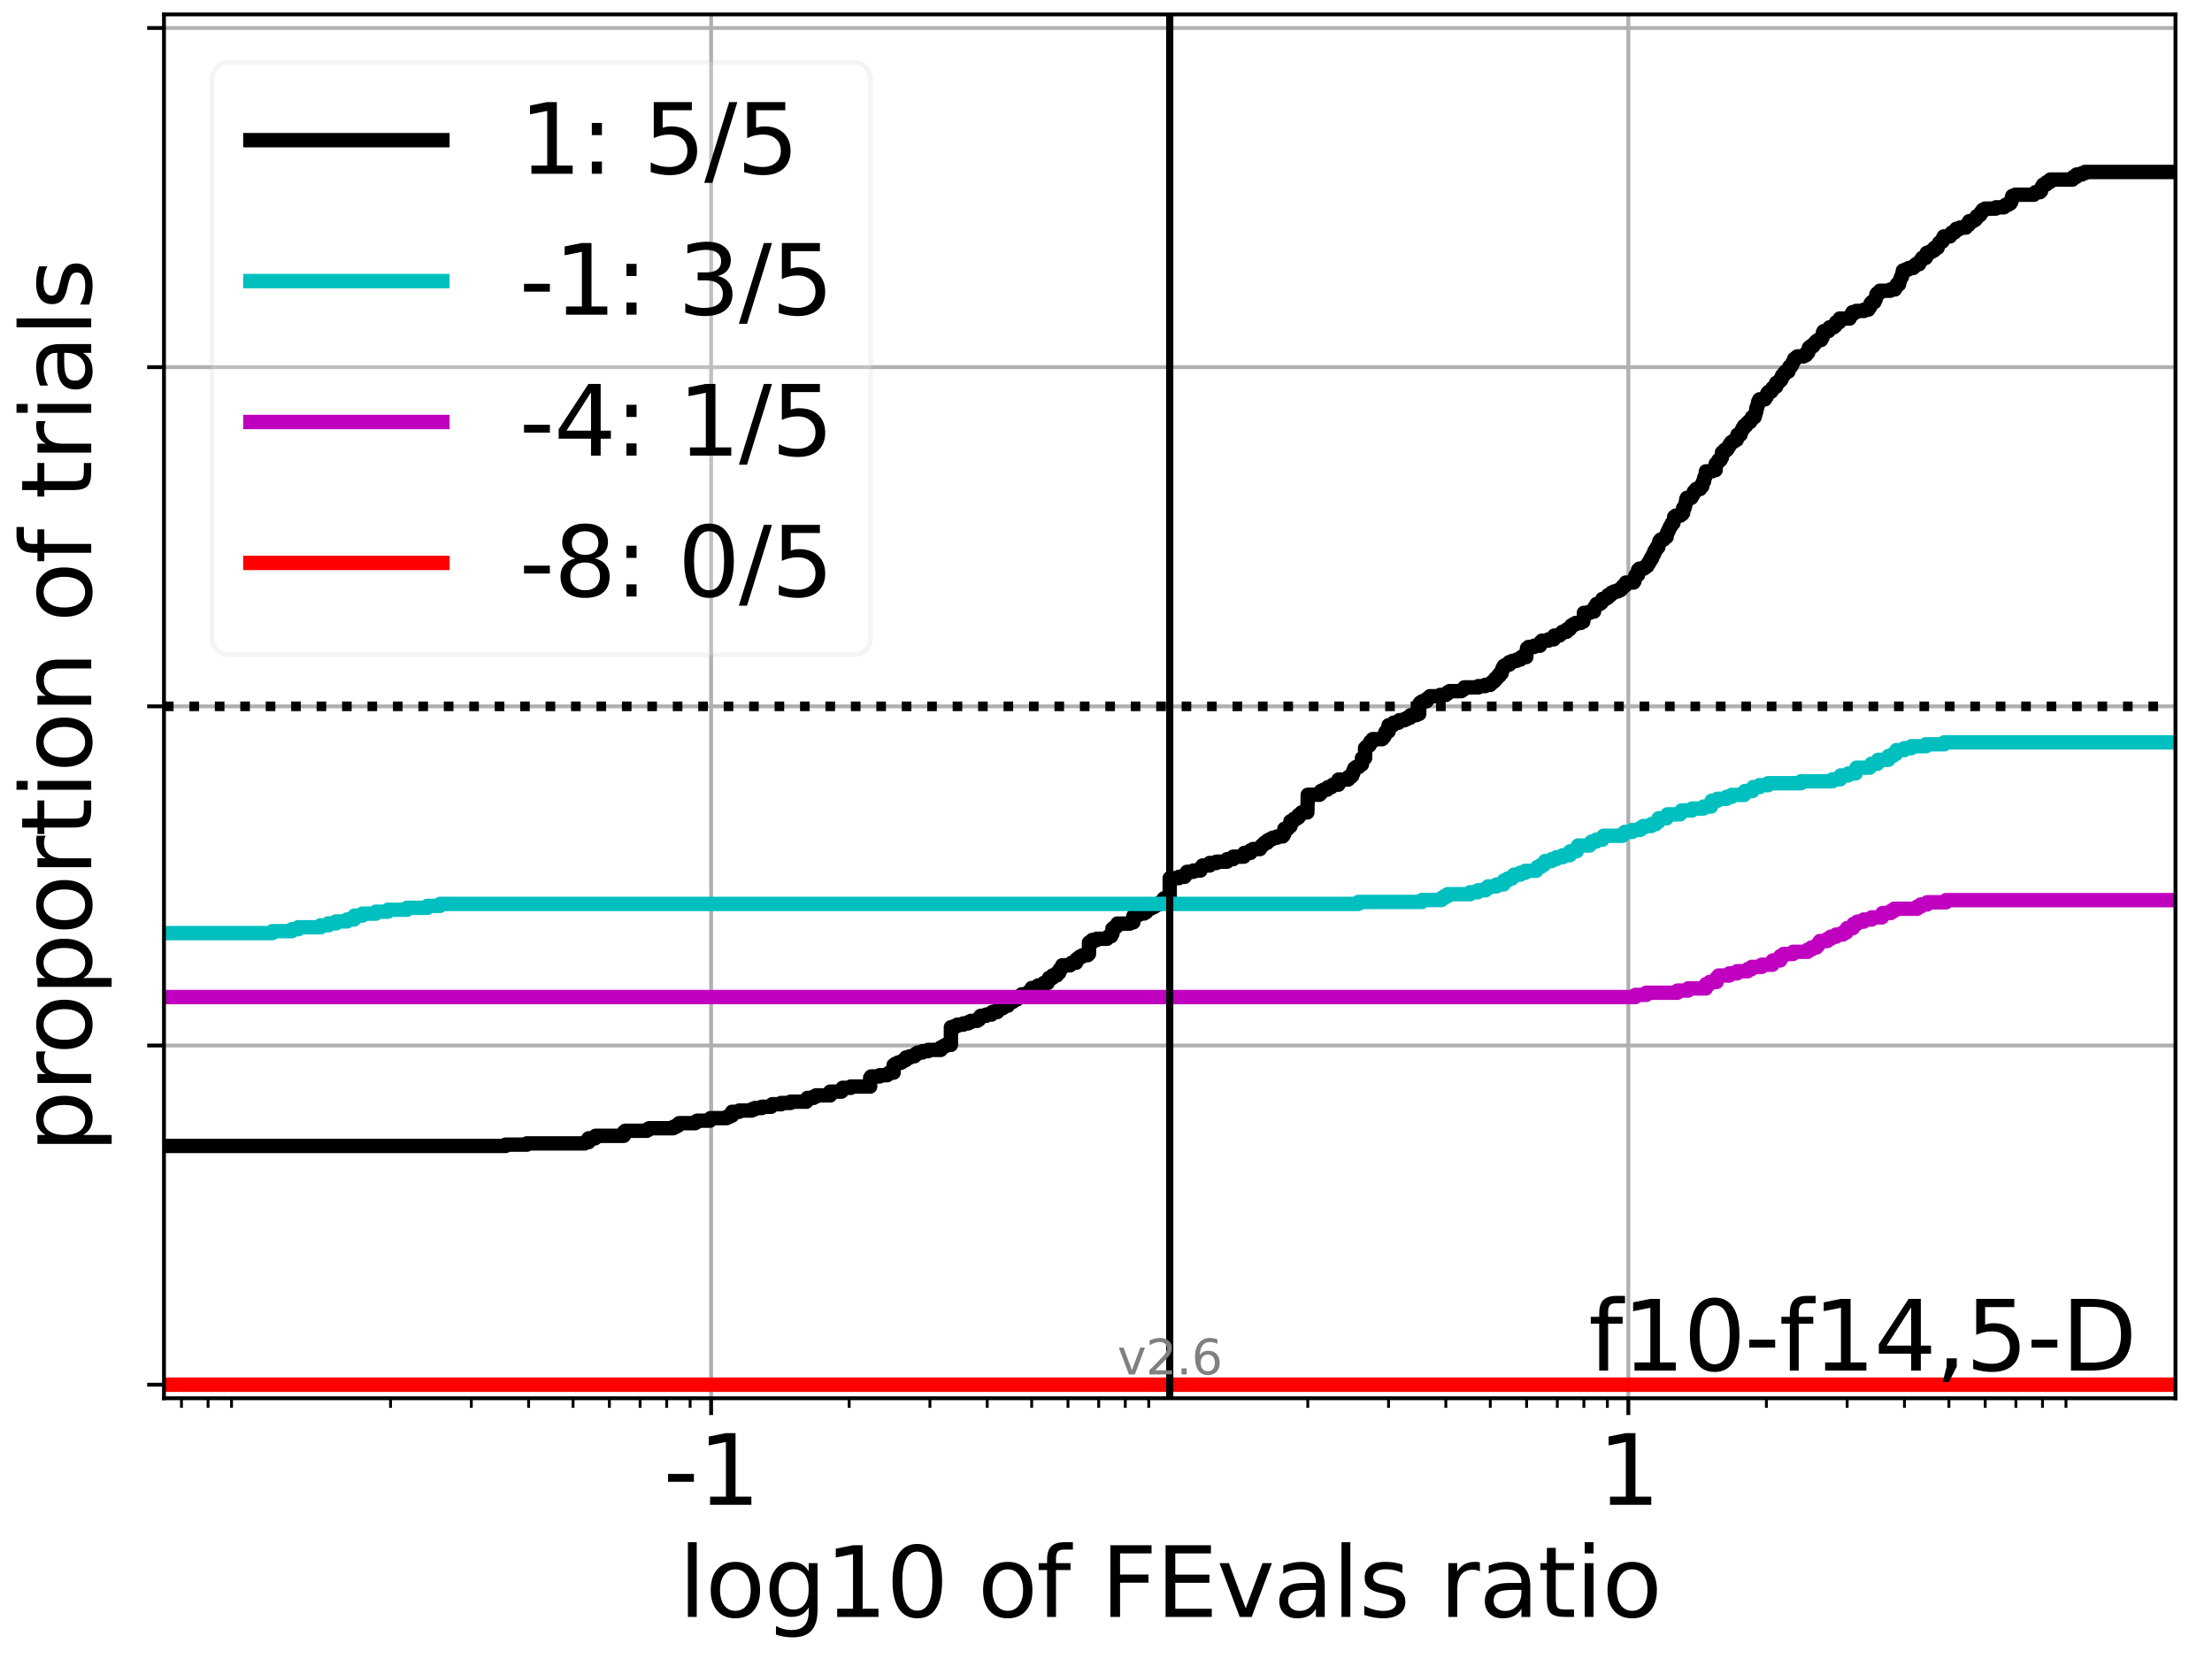 <?xml version="1.0" encoding="utf-8" standalone="no"?>
<!DOCTYPE svg PUBLIC "-//W3C//DTD SVG 1.1//EN"
  "http://www.w3.org/Graphics/SVG/1.1/DTD/svg11.dtd">
<svg height="345.6pt" version="1.1" viewBox="0 0 460.8 345.6" width="460.8pt" xmlns="http://www.w3.org/2000/svg" xmlns:xlink="http://www.w3.org/1999/xlink">
 <defs>
  <style type="text/css">*{stroke-linecap:butt;stroke-linejoin:round;}</style>
 </defs>
 <g id="figure_1">
  <g id="patch_1">
   <path d="M 0 345.6 
L 460.8 345.6 
L 460.8 0 
L 0 0 
z
" style="fill:#ffffff;"/>
  </g>
  <g id="axes_1">
   <g id="patch_2">
    <path d="M 34.16 291.28 
L 453.192 291.28 
L 453.192 3 
L 34.16 3 
z
" style="fill:#ffffff;"/>
   </g>
   <g id="matplotlib.axis_1">
    <g id="xtick_1">
     <g id="line2d_1">
      <path clip-path="url(#p9cf34818e7)" d="M 148.138 291.28 
L 148.138 3 
" style="fill:none;stroke:#b0b0b0;stroke-linecap:square;stroke-width:0.8;"/>
     </g>
     <g id="line2d_2">
      <defs>
       <path d="M 0 0 
L 0 3.5 
" id="m1f8c208afd" style="stroke:#000000;stroke-width:0.8;"/>
      </defs>
      <g>
       <use style="stroke:#000000;stroke-width:0.8;" x="148.138" xlink:href="#m1f8c208afd" y="291.28"/>
      </g>
     </g>
     <g id="text_1">
      <!-- -1 -->
      <g transform="translate(138.168 313.477)scale(0.2 -0.2)">
       <defs>
        <path d="M 313 2009 
L 1997 2009 
L 1997 1497 
L 313 1497 
L 313 2009 
z
" id="DejaVuSans-2d" transform="scale(0.016)"/>
        <path d="M 794 531 
L 1825 531 
L 1825 4091 
L 703 3866 
L 703 4441 
L 1819 4666 
L 2450 4666 
L 2450 531 
L 3481 531 
L 3481 0 
L 794 0 
L 794 531 
z
" id="DejaVuSans-31" transform="scale(0.016)"/>
       </defs>
       <use xlink:href="#DejaVuSans-2d"/>
       <use x="36.084" xlink:href="#DejaVuSans-31"/>
      </g>
     </g>
    </g>
    <g id="xtick_2">
     <g id="line2d_3">
      <path clip-path="url(#p9cf34818e7)" d="M 339.214 291.28 
L 339.214 3 
" style="fill:none;stroke:#b0b0b0;stroke-linecap:square;stroke-width:0.8;"/>
     </g>
     <g id="line2d_4">
      <g>
       <use style="stroke:#000000;stroke-width:0.8;" x="339.214" xlink:href="#m1f8c208afd" y="291.28"/>
      </g>
     </g>
     <g id="text_2">
      <!-- 1 -->
      <g transform="translate(332.851 313.477)scale(0.2 -0.2)">
       <use xlink:href="#DejaVuSans-31"/>
      </g>
     </g>
    </g>
    <g id="xtick_3">
     <g id="line2d_5">
      <defs>
       <path d="M 0 0 
L 0 2 
" id="md917398c97" style="stroke:#000000;stroke-width:0.6;"/>
      </defs>
      <g>
       <use style="stroke:#000000;stroke-width:0.6;" x="37.802" xlink:href="#md917398c97" y="291.28"/>
      </g>
     </g>
    </g>
    <g id="xtick_4">
     <g id="line2d_6">
      <g>
       <use style="stroke:#000000;stroke-width:0.6;" x="43.342" xlink:href="#md917398c97" y="291.28"/>
      </g>
     </g>
    </g>
    <g id="xtick_5">
     <g id="line2d_7">
      <g>
       <use style="stroke:#000000;stroke-width:0.6;" x="48.229" xlink:href="#md917398c97" y="291.28"/>
      </g>
     </g>
    </g>
    <g id="xtick_6">
     <g id="line2d_8">
      <g>
       <use style="stroke:#000000;stroke-width:0.6;" x="81.36" xlink:href="#md917398c97" y="291.28"/>
      </g>
     </g>
    </g>
    <g id="xtick_7">
     <g id="line2d_9">
      <g>
       <use style="stroke:#000000;stroke-width:0.6;" x="98.184" xlink:href="#md917398c97" y="291.28"/>
      </g>
     </g>
    </g>
    <g id="xtick_8">
     <g id="line2d_10">
      <g>
       <use style="stroke:#000000;stroke-width:0.6;" x="110.12" xlink:href="#md917398c97" y="291.28"/>
      </g>
     </g>
    </g>
    <g id="xtick_9">
     <g id="line2d_11">
      <g>
       <use style="stroke:#000000;stroke-width:0.6;" x="119.379" xlink:href="#md917398c97" y="291.28"/>
      </g>
     </g>
    </g>
    <g id="xtick_10">
     <g id="line2d_12">
      <g>
       <use style="stroke:#000000;stroke-width:0.6;" x="126.943" xlink:href="#md917398c97" y="291.28"/>
      </g>
     </g>
    </g>
    <g id="xtick_11">
     <g id="line2d_13">
      <g>
       <use style="stroke:#000000;stroke-width:0.6;" x="133.339" xlink:href="#md917398c97" y="291.28"/>
      </g>
     </g>
    </g>
    <g id="xtick_12">
     <g id="line2d_14">
      <g>
       <use style="stroke:#000000;stroke-width:0.6;" x="138.88" xlink:href="#md917398c97" y="291.28"/>
      </g>
     </g>
    </g>
    <g id="xtick_13">
     <g id="line2d_15">
      <g>
       <use style="stroke:#000000;stroke-width:0.6;" x="143.767" xlink:href="#md917398c97" y="291.28"/>
      </g>
     </g>
    </g>
    <g id="xtick_14">
     <g id="line2d_16">
      <g>
       <use style="stroke:#000000;stroke-width:0.6;" x="176.898" xlink:href="#md917398c97" y="291.28"/>
      </g>
     </g>
    </g>
    <g id="xtick_15">
     <g id="line2d_17">
      <g>
       <use style="stroke:#000000;stroke-width:0.6;" x="193.721" xlink:href="#md917398c97" y="291.28"/>
      </g>
     </g>
    </g>
    <g id="xtick_16">
     <g id="line2d_18">
      <g>
       <use style="stroke:#000000;stroke-width:0.6;" x="205.658" xlink:href="#md917398c97" y="291.28"/>
      </g>
     </g>
    </g>
    <g id="xtick_17">
     <g id="line2d_19">
      <g>
       <use style="stroke:#000000;stroke-width:0.6;" x="214.916" xlink:href="#md917398c97" y="291.28"/>
      </g>
     </g>
    </g>
    <g id="xtick_18">
     <g id="line2d_20">
      <g>
       <use style="stroke:#000000;stroke-width:0.6;" x="222.481" xlink:href="#md917398c97" y="291.28"/>
      </g>
     </g>
    </g>
    <g id="xtick_19">
     <g id="line2d_21">
      <g>
       <use style="stroke:#000000;stroke-width:0.6;" x="228.877" xlink:href="#md917398c97" y="291.28"/>
      </g>
     </g>
    </g>
    <g id="xtick_20">
     <g id="line2d_22">
      <g>
       <use style="stroke:#000000;stroke-width:0.6;" x="234.417" xlink:href="#md917398c97" y="291.28"/>
      </g>
     </g>
    </g>
    <g id="xtick_21">
     <g id="line2d_23">
      <g>
       <use style="stroke:#000000;stroke-width:0.6;" x="239.304" xlink:href="#md917398c97" y="291.28"/>
      </g>
     </g>
    </g>
    <g id="xtick_22">
     <g id="line2d_24">
      <g>
       <use style="stroke:#000000;stroke-width:0.6;" x="272.436" xlink:href="#md917398c97" y="291.28"/>
      </g>
     </g>
    </g>
    <g id="xtick_23">
     <g id="line2d_25">
      <g>
       <use style="stroke:#000000;stroke-width:0.6;" x="289.259" xlink:href="#md917398c97" y="291.28"/>
      </g>
     </g>
    </g>
    <g id="xtick_24">
     <g id="line2d_26">
      <g>
       <use style="stroke:#000000;stroke-width:0.6;" x="301.195" xlink:href="#md917398c97" y="291.28"/>
      </g>
     </g>
    </g>
    <g id="xtick_25">
     <g id="line2d_27">
      <g>
       <use style="stroke:#000000;stroke-width:0.6;" x="310.454" xlink:href="#md917398c97" y="291.28"/>
      </g>
     </g>
    </g>
    <g id="xtick_26">
     <g id="line2d_28">
      <g>
       <use style="stroke:#000000;stroke-width:0.6;" x="318.019" xlink:href="#md917398c97" y="291.28"/>
      </g>
     </g>
    </g>
    <g id="xtick_27">
     <g id="line2d_29">
      <g>
       <use style="stroke:#000000;stroke-width:0.6;" x="324.415" xlink:href="#md917398c97" y="291.28"/>
      </g>
     </g>
    </g>
    <g id="xtick_28">
     <g id="line2d_30">
      <g>
       <use style="stroke:#000000;stroke-width:0.6;" x="329.955" xlink:href="#md917398c97" y="291.28"/>
      </g>
     </g>
    </g>
    <g id="xtick_29">
     <g id="line2d_31">
      <g>
       <use style="stroke:#000000;stroke-width:0.6;" x="334.842" xlink:href="#md917398c97" y="291.28"/>
      </g>
     </g>
    </g>
    <g id="xtick_30">
     <g id="line2d_32">
      <g>
       <use style="stroke:#000000;stroke-width:0.6;" x="367.973" xlink:href="#md917398c97" y="291.28"/>
      </g>
     </g>
    </g>
    <g id="xtick_31">
     <g id="line2d_33">
      <g>
       <use style="stroke:#000000;stroke-width:0.6;" x="384.797" xlink:href="#md917398c97" y="291.28"/>
      </g>
     </g>
    </g>
    <g id="xtick_32">
     <g id="line2d_34">
      <g>
       <use style="stroke:#000000;stroke-width:0.6;" x="396.733" xlink:href="#md917398c97" y="291.28"/>
      </g>
     </g>
    </g>
    <g id="xtick_33">
     <g id="line2d_35">
      <g>
       <use style="stroke:#000000;stroke-width:0.6;" x="405.992" xlink:href="#md917398c97" y="291.28"/>
      </g>
     </g>
    </g>
    <g id="xtick_34">
     <g id="line2d_36">
      <g>
       <use style="stroke:#000000;stroke-width:0.6;" x="413.556" xlink:href="#md917398c97" y="291.28"/>
      </g>
     </g>
    </g>
    <g id="xtick_35">
     <g id="line2d_37">
      <g>
       <use style="stroke:#000000;stroke-width:0.6;" x="419.952" xlink:href="#md917398c97" y="291.28"/>
      </g>
     </g>
    </g>
    <g id="xtick_36">
     <g id="line2d_38">
      <g>
       <use style="stroke:#000000;stroke-width:0.6;" x="425.493" xlink:href="#md917398c97" y="291.28"/>
      </g>
     </g>
    </g>
    <g id="xtick_37">
     <g id="line2d_39">
      <g>
       <use style="stroke:#000000;stroke-width:0.6;" x="430.38" xlink:href="#md917398c97" y="291.28"/>
      </g>
     </g>
    </g>
    <g id="text_3">
     <!-- log10 of FEvals ratio -->
     <g transform="translate(141.371 336.833)scale(0.2 -0.2)">
      <defs>
       <path d="M 603 4863 
L 1178 4863 
L 1178 0 
L 603 0 
L 603 4863 
z
" id="DejaVuSans-6c" transform="scale(0.016)"/>
       <path d="M 1959 3097 
Q 1497 3097 1228 2736 
Q 959 2375 959 1747 
Q 959 1119 1226 758 
Q 1494 397 1959 397 
Q 2419 397 2687 759 
Q 2956 1122 2956 1747 
Q 2956 2369 2687 2733 
Q 2419 3097 1959 3097 
z
M 1959 3584 
Q 2709 3584 3137 3096 
Q 3566 2609 3566 1747 
Q 3566 888 3137 398 
Q 2709 -91 1959 -91 
Q 1206 -91 779 398 
Q 353 888 353 1747 
Q 353 2609 779 3096 
Q 1206 3584 1959 3584 
z
" id="DejaVuSans-6f" transform="scale(0.016)"/>
       <path d="M 2906 1791 
Q 2906 2416 2648 2759 
Q 2391 3103 1925 3103 
Q 1463 3103 1205 2759 
Q 947 2416 947 1791 
Q 947 1169 1205 825 
Q 1463 481 1925 481 
Q 2391 481 2648 825 
Q 2906 1169 2906 1791 
z
M 3481 434 
Q 3481 -459 3084 -895 
Q 2688 -1331 1869 -1331 
Q 1566 -1331 1297 -1286 
Q 1028 -1241 775 -1147 
L 775 -588 
Q 1028 -725 1275 -790 
Q 1522 -856 1778 -856 
Q 2344 -856 2625 -561 
Q 2906 -266 2906 331 
L 2906 616 
Q 2728 306 2450 153 
Q 2172 0 1784 0 
Q 1141 0 747 490 
Q 353 981 353 1791 
Q 353 2603 747 3093 
Q 1141 3584 1784 3584 
Q 2172 3584 2450 3431 
Q 2728 3278 2906 2969 
L 2906 3500 
L 3481 3500 
L 3481 434 
z
" id="DejaVuSans-67" transform="scale(0.016)"/>
       <path d="M 2034 4250 
Q 1547 4250 1301 3770 
Q 1056 3291 1056 2328 
Q 1056 1369 1301 889 
Q 1547 409 2034 409 
Q 2525 409 2770 889 
Q 3016 1369 3016 2328 
Q 3016 3291 2770 3770 
Q 2525 4250 2034 4250 
z
M 2034 4750 
Q 2819 4750 3233 4129 
Q 3647 3509 3647 2328 
Q 3647 1150 3233 529 
Q 2819 -91 2034 -91 
Q 1250 -91 836 529 
Q 422 1150 422 2328 
Q 422 3509 836 4129 
Q 1250 4750 2034 4750 
z
" id="DejaVuSans-30" transform="scale(0.016)"/>
       <path id="DejaVuSans-20" transform="scale(0.016)"/>
       <path d="M 2375 4863 
L 2375 4384 
L 1825 4384 
Q 1516 4384 1395 4259 
Q 1275 4134 1275 3809 
L 1275 3500 
L 2222 3500 
L 2222 3053 
L 1275 3053 
L 1275 0 
L 697 0 
L 697 3053 
L 147 3053 
L 147 3500 
L 697 3500 
L 697 3744 
Q 697 4328 969 4595 
Q 1241 4863 1831 4863 
L 2375 4863 
z
" id="DejaVuSans-66" transform="scale(0.016)"/>
       <path d="M 628 4666 
L 3309 4666 
L 3309 4134 
L 1259 4134 
L 1259 2759 
L 3109 2759 
L 3109 2228 
L 1259 2228 
L 1259 0 
L 628 0 
L 628 4666 
z
" id="DejaVuSans-46" transform="scale(0.016)"/>
       <path d="M 628 4666 
L 3578 4666 
L 3578 4134 
L 1259 4134 
L 1259 2753 
L 3481 2753 
L 3481 2222 
L 1259 2222 
L 1259 531 
L 3634 531 
L 3634 0 
L 628 0 
L 628 4666 
z
" id="DejaVuSans-45" transform="scale(0.016)"/>
       <path d="M 191 3500 
L 800 3500 
L 1894 563 
L 2988 3500 
L 3597 3500 
L 2284 0 
L 1503 0 
L 191 3500 
z
" id="DejaVuSans-76" transform="scale(0.016)"/>
       <path d="M 2194 1759 
Q 1497 1759 1228 1600 
Q 959 1441 959 1056 
Q 959 750 1161 570 
Q 1363 391 1709 391 
Q 2188 391 2477 730 
Q 2766 1069 2766 1631 
L 2766 1759 
L 2194 1759 
z
M 3341 1997 
L 3341 0 
L 2766 0 
L 2766 531 
Q 2569 213 2275 61 
Q 1981 -91 1556 -91 
Q 1019 -91 701 211 
Q 384 513 384 1019 
Q 384 1609 779 1909 
Q 1175 2209 1959 2209 
L 2766 2209 
L 2766 2266 
Q 2766 2663 2505 2880 
Q 2244 3097 1772 3097 
Q 1472 3097 1187 3025 
Q 903 2953 641 2809 
L 641 3341 
Q 956 3463 1253 3523 
Q 1550 3584 1831 3584 
Q 2591 3584 2966 3190 
Q 3341 2797 3341 1997 
z
" id="DejaVuSans-61" transform="scale(0.016)"/>
       <path d="M 2834 3397 
L 2834 2853 
Q 2591 2978 2328 3040 
Q 2066 3103 1784 3103 
Q 1356 3103 1142 2972 
Q 928 2841 928 2578 
Q 928 2378 1081 2264 
Q 1234 2150 1697 2047 
L 1894 2003 
Q 2506 1872 2764 1633 
Q 3022 1394 3022 966 
Q 3022 478 2636 193 
Q 2250 -91 1575 -91 
Q 1294 -91 989 -36 
Q 684 19 347 128 
L 347 722 
Q 666 556 975 473 
Q 1284 391 1588 391 
Q 1994 391 2212 530 
Q 2431 669 2431 922 
Q 2431 1156 2273 1281 
Q 2116 1406 1581 1522 
L 1381 1569 
Q 847 1681 609 1914 
Q 372 2147 372 2553 
Q 372 3047 722 3315 
Q 1072 3584 1716 3584 
Q 2034 3584 2315 3537 
Q 2597 3491 2834 3397 
z
" id="DejaVuSans-73" transform="scale(0.016)"/>
       <path d="M 2631 2963 
Q 2534 3019 2420 3045 
Q 2306 3072 2169 3072 
Q 1681 3072 1420 2755 
Q 1159 2438 1159 1844 
L 1159 0 
L 581 0 
L 581 3500 
L 1159 3500 
L 1159 2956 
Q 1341 3275 1631 3429 
Q 1922 3584 2338 3584 
Q 2397 3584 2469 3576 
Q 2541 3569 2628 3553 
L 2631 2963 
z
" id="DejaVuSans-72" transform="scale(0.016)"/>
       <path d="M 1172 4494 
L 1172 3500 
L 2356 3500 
L 2356 3053 
L 1172 3053 
L 1172 1153 
Q 1172 725 1289 603 
Q 1406 481 1766 481 
L 2356 481 
L 2356 0 
L 1766 0 
Q 1100 0 847 248 
Q 594 497 594 1153 
L 594 3053 
L 172 3053 
L 172 3500 
L 594 3500 
L 594 4494 
L 1172 4494 
z
" id="DejaVuSans-74" transform="scale(0.016)"/>
       <path d="M 603 3500 
L 1178 3500 
L 1178 0 
L 603 0 
L 603 3500 
z
M 603 4863 
L 1178 4863 
L 1178 4134 
L 603 4134 
L 603 4863 
z
" id="DejaVuSans-69" transform="scale(0.016)"/>
      </defs>
      <use xlink:href="#DejaVuSans-6c"/>
      <use x="27.783" xlink:href="#DejaVuSans-6f"/>
      <use x="88.965" xlink:href="#DejaVuSans-67"/>
      <use x="152.441" xlink:href="#DejaVuSans-31"/>
      <use x="216.064" xlink:href="#DejaVuSans-30"/>
      <use x="279.688" xlink:href="#DejaVuSans-20"/>
      <use x="311.475" xlink:href="#DejaVuSans-6f"/>
      <use x="372.656" xlink:href="#DejaVuSans-66"/>
      <use x="407.861" xlink:href="#DejaVuSans-20"/>
      <use x="439.648" xlink:href="#DejaVuSans-46"/>
      <use x="497.168" xlink:href="#DejaVuSans-45"/>
      <use x="560.352" xlink:href="#DejaVuSans-76"/>
      <use x="619.531" xlink:href="#DejaVuSans-61"/>
      <use x="680.811" xlink:href="#DejaVuSans-6c"/>
      <use x="708.594" xlink:href="#DejaVuSans-73"/>
      <use x="760.693" xlink:href="#DejaVuSans-20"/>
      <use x="792.48" xlink:href="#DejaVuSans-72"/>
      <use x="833.594" xlink:href="#DejaVuSans-61"/>
      <use x="894.873" xlink:href="#DejaVuSans-74"/>
      <use x="934.082" xlink:href="#DejaVuSans-69"/>
      <use x="961.865" xlink:href="#DejaVuSans-6f"/>
     </g>
    </g>
   </g>
   <g id="matplotlib.axis_2">
    <g id="ytick_1">
     <g id="line2d_40">
      <path clip-path="url(#p9cf34818e7)" d="M 34.16 288.454 
L 453.192 288.454 
" style="fill:none;stroke:#b0b0b0;stroke-linecap:square;stroke-width:0.8;"/>
     </g>
     <g id="line2d_41">
      <defs>
       <path d="M 0 0 
L -3.5 0 
" id="m5b4fd2360c" style="stroke:#000000;stroke-width:0.8;"/>
      </defs>
      <g>
       <use style="stroke:#000000;stroke-width:0.8;" x="34.16" xlink:href="#m5b4fd2360c" y="288.454"/>
      </g>
     </g>
    </g>
    <g id="ytick_2">
     <g id="line2d_42">
      <path clip-path="url(#p9cf34818e7)" d="M 34.16 217.797 
L 453.192 217.797 
" style="fill:none;stroke:#b0b0b0;stroke-linecap:square;stroke-width:0.8;"/>
     </g>
     <g id="line2d_43">
      <g>
       <use style="stroke:#000000;stroke-width:0.8;" x="34.16" xlink:href="#m5b4fd2360c" y="217.797"/>
      </g>
     </g>
    </g>
    <g id="ytick_3">
     <g id="line2d_44">
      <path clip-path="url(#p9cf34818e7)" d="M 34.16 147.14 
L 453.192 147.14 
" style="fill:none;stroke:#b0b0b0;stroke-linecap:square;stroke-width:0.8;"/>
     </g>
     <g id="line2d_45">
      <g>
       <use style="stroke:#000000;stroke-width:0.8;" x="34.16" xlink:href="#m5b4fd2360c" y="147.14"/>
      </g>
     </g>
    </g>
    <g id="ytick_4">
     <g id="line2d_46">
      <path clip-path="url(#p9cf34818e7)" d="M 34.16 76.483 
L 453.192 76.483 
" style="fill:none;stroke:#b0b0b0;stroke-linecap:square;stroke-width:0.8;"/>
     </g>
     <g id="line2d_47">
      <g>
       <use style="stroke:#000000;stroke-width:0.8;" x="34.16" xlink:href="#m5b4fd2360c" y="76.483"/>
      </g>
     </g>
    </g>
    <g id="ytick_5">
     <g id="line2d_48">
      <path clip-path="url(#p9cf34818e7)" d="M 34.16 5.826 
L 453.192 5.826 
" style="fill:none;stroke:#b0b0b0;stroke-linecap:square;stroke-width:0.8;"/>
     </g>
     <g id="line2d_49">
      <g>
       <use style="stroke:#000000;stroke-width:0.8;" x="34.16" xlink:href="#m5b4fd2360c" y="5.826"/>
      </g>
     </g>
    </g>
    <g id="text_4">
     <!-- proportion of trials -->
     <g transform="translate(19.001 240.146)rotate(-90)scale(0.2 -0.2)">
      <defs>
       <path d="M 1159 525 
L 1159 -1331 
L 581 -1331 
L 581 3500 
L 1159 3500 
L 1159 2969 
Q 1341 3281 1617 3432 
Q 1894 3584 2278 3584 
Q 2916 3584 3314 3078 
Q 3713 2572 3713 1747 
Q 3713 922 3314 415 
Q 2916 -91 2278 -91 
Q 1894 -91 1617 61 
Q 1341 213 1159 525 
z
M 3116 1747 
Q 3116 2381 2855 2742 
Q 2594 3103 2138 3103 
Q 1681 3103 1420 2742 
Q 1159 2381 1159 1747 
Q 1159 1113 1420 752 
Q 1681 391 2138 391 
Q 2594 391 2855 752 
Q 3116 1113 3116 1747 
z
" id="DejaVuSans-70" transform="scale(0.016)"/>
       <path d="M 3513 2113 
L 3513 0 
L 2938 0 
L 2938 2094 
Q 2938 2591 2744 2837 
Q 2550 3084 2163 3084 
Q 1697 3084 1428 2787 
Q 1159 2491 1159 1978 
L 1159 0 
L 581 0 
L 581 3500 
L 1159 3500 
L 1159 2956 
Q 1366 3272 1645 3428 
Q 1925 3584 2291 3584 
Q 2894 3584 3203 3211 
Q 3513 2838 3513 2113 
z
" id="DejaVuSans-6e" transform="scale(0.016)"/>
      </defs>
      <use xlink:href="#DejaVuSans-70"/>
      <use x="63.477" xlink:href="#DejaVuSans-72"/>
      <use x="102.34" xlink:href="#DejaVuSans-6f"/>
      <use x="163.521" xlink:href="#DejaVuSans-70"/>
      <use x="226.998" xlink:href="#DejaVuSans-6f"/>
      <use x="288.18" xlink:href="#DejaVuSans-72"/>
      <use x="329.293" xlink:href="#DejaVuSans-74"/>
      <use x="368.502" xlink:href="#DejaVuSans-69"/>
      <use x="396.285" xlink:href="#DejaVuSans-6f"/>
      <use x="457.467" xlink:href="#DejaVuSans-6e"/>
      <use x="520.846" xlink:href="#DejaVuSans-20"/>
      <use x="552.633" xlink:href="#DejaVuSans-6f"/>
      <use x="613.814" xlink:href="#DejaVuSans-66"/>
      <use x="649.02" xlink:href="#DejaVuSans-20"/>
      <use x="680.807" xlink:href="#DejaVuSans-74"/>
      <use x="720.016" xlink:href="#DejaVuSans-72"/>
      <use x="761.129" xlink:href="#DejaVuSans-69"/>
      <use x="788.912" xlink:href="#DejaVuSans-61"/>
      <use x="850.191" xlink:href="#DejaVuSans-6c"/>
      <use x="877.975" xlink:href="#DejaVuSans-73"/>
     </g>
    </g>
   </g>
   <g id="line2d_50">
    <path clip-path="url(#p9cf34818e7)" d="M 34.16 238.718 
L 105.309 238.718 
L 105.309 238.454 
L 109.747 238.454 
L 109.747 238.191 
L 121.814 238.191 
L 121.814 237.928 
L 122.613 237.928 
L 122.613 237.139 
L 123.959 237.139 
L 124.062 236.612 
L 129.954 236.612 
L 129.954 235.823 
L 130.263 235.823 
L 130.263 235.56 
L 134.759 235.56 
L 134.759 235.297 
L 135.228 235.297 
L 135.228 235.033 
L 140.226 235.033 
L 140.226 234.77 
L 140.767 234.77 
L 140.767 234.507 
L 141.262 234.507 
L 141.262 234.244 
L 141.459 234.244 
L 141.459 233.981 
L 144.806 233.981 
L 144.806 233.718 
L 145.237 233.718 
L 145.237 233.455 
L 147.887 233.455 
L 147.887 233.191 
L 148.021 233.191 
L 148.021 232.928 
L 151.373 232.928 
L 151.373 232.665 
L 151.958 232.665 
L 151.958 232.402 
L 152.51 232.402 
L 152.51 231.612 
L 153.981 231.612 
L 153.981 231.349 
L 156.577 231.349 
L 156.577 231.086 
L 157.234 231.086 
L 157.234 230.823 
L 158.714 230.823 
L 158.714 230.56 
L 160.632 230.56 
L 160.632 230.297 
L 160.862 230.297 
L 160.862 230.034 
L 162.727 230.034 
L 162.727 229.77 
L 164.678 229.77 
L 164.678 229.507 
L 167.973 229.507 
L 167.973 229.244 
L 168.196 229.244 
L 168.196 228.718 
L 169.453 228.718 
L 169.453 228.455 
L 169.98 228.455 
L 169.98 228.191 
L 172.943 228.191 
L 172.943 227.402 
L 175.295 227.402 
L 175.295 227.139 
L 175.538 227.139 
L 175.538 226.613 
L 177.216 226.613 
L 177.216 226.349 
L 181.27 226.349 
L 181.27 224.507 
L 181.48 224.507 
L 181.48 224.244 
L 183.265 224.244 
L 183.265 223.981 
L 184.825 223.981 
L 184.825 223.718 
L 185.213 223.718 
L 185.213 223.455 
L 186.157 223.455 
L 186.157 221.876 
L 186.496 221.876 
L 186.496 221.613 
L 187.064 221.613 
L 187.064 221.349 
L 187.794 221.349 
L 187.794 221.086 
L 188.207 221.086 
L 188.207 220.823 
L 188.733 220.823 
L 188.734 220.297 
L 189.576 220.297 
L 189.576 220.034 
L 190.528 220.034 
L 190.528 219.771 
L 190.782 219.771 
L 190.782 219.507 
L 191.204 219.507 
L 191.204 219.244 
L 192.177 219.244 
L 192.177 218.981 
L 193.346 218.981 
L 193.346 218.718 
L 195.97 218.718 
L 195.998 218.192 
L 196.51 218.192 
L 196.51 217.928 
L 196.956 217.928 
L 196.956 217.665 
L 198.093 217.665 
L 198.093 213.981 
L 198.903 213.981 
L 198.903 213.718 
L 199.43 213.718 
L 199.43 213.455 
L 200.687 213.455 
L 200.687 213.192 
L 201.703 213.192 
L 201.703 212.929 
L 202.243 212.929 
L 202.243 212.665 
L 203.578 212.665 
L 203.578 212.402 
L 203.966 212.402 
L 204.057 211.876 
L 204.297 211.876 
L 204.297 211.613 
L 205.437 211.613 
L 205.437 211.35 
L 206.548 211.35 
L 206.548 211.086 
L 206.666 211.086 
L 206.666 210.823 
L 207.765 210.823 
L 207.847 210.297 
L 208.165 210.297 
L 208.165 210.034 
L 208.892 210.034 
L 208.892 209.508 
L 209.958 209.508 
L 210.029 208.718 
L 210.962 208.718 
L 210.962 208.455 
L 211.347 208.455 
L 211.347 208.192 
L 211.869 208.192 
L 211.946 207.665 
L 212.727 207.665 
L 212.832 207.139 
L 213.995 207.139 
L 213.995 206.876 
L 214.275 206.876 
L 214.275 206.613 
L 214.663 206.613 
L 214.663 206.35 
L 214.916 206.35 
L 214.916 205.823 
L 216.234 205.823 
L 216.234 205.297 
L 217.244 205.297 
L 217.244 205.034 
L 217.415 205.034 
L 217.415 204.771 
L 218.257 204.771 
L 218.28 204.244 
L 218.527 204.244 
L 218.527 203.718 
L 219.288 203.718 
L 219.288 203.192 
L 220.175 203.192 
L 220.175 202.666 
L 220.654 202.666 
L 220.722 202.139 
L 220.793 202.139 
L 220.793 201.876 
L 221.076 201.876 
L 221.076 201.613 
L 221.248 201.613 
L 221.295 201.087 
L 222.937 201.087 
L 222.937 200.823 
L 223.242 200.823 
L 223.242 200.56 
L 224.175 200.56 
L 224.175 200.034 
L 224.303 200.034 
L 224.303 199.771 
L 224.678 199.771 
L 224.678 199.508 
L 225.007 199.508 
L 225.007 199.245 
L 225.533 199.245 
L 225.533 198.981 
L 226.6 198.981 
L 226.6 198.718 
L 226.853 198.718 
L 226.853 196.35 
L 227.517 196.35 
L 227.517 195.823 
L 228.485 195.823 
L 228.485 195.56 
L 230.623 195.56 
L 230.623 195.297 
L 230.924 195.297 
L 230.924 195.034 
L 231.48 195.034 
L 231.586 194.508 
L 231.74 194.508 
L 231.74 193.455 
L 232.048 193.455 
L 232.048 193.192 
L 232.448 193.192 
L 232.448 192.929 
L 232.738 192.929 
L 232.77 192.402 
L 235.356 192.402 
L 235.356 192.139 
L 236.093 192.139 
L 236.111 190.824 
L 236.481 190.824 
L 236.481 190.56 
L 237.297 190.56 
L 237.297 190.297 
L 238.333 190.297 
L 238.333 190.034 
L 238.789 190.034 
L 238.789 189.508 
L 239.063 189.508 
L 239.063 189.245 
L 239.829 189.245 
L 239.829 188.981 
L 240.378 188.981 
L 240.378 188.718 
L 240.766 188.718 
L 240.766 188.455 
L 241.319 188.455 
L 241.319 188.192 
L 241.764 188.192 
L 241.764 187.929 
L 242.177 187.929 
L 242.282 187.403 
L 242.473 187.403 
L 242.473 187.139 
L 243.348 187.139 
L 243.348 186.876 
L 243.676 186.876 
L 243.676 182.929 
L 245.578 182.929 
L 245.578 182.666 
L 246.758 182.666 
L 246.843 182.139 
L 247.22 182.139 
L 247.286 181.613 
L 248.586 181.613 
L 248.586 181.35 
L 250.072 181.35 
L 250.072 180.824 
L 250.396 180.824 
L 250.396 180.561 
L 250.526 180.561 
L 250.526 180.297 
L 252.002 180.297 
L 252.002 179.771 
L 253.403 179.771 
L 253.403 179.508 
L 255.612 179.508 
L 255.612 178.982 
L 256.889 178.982 
L 256.889 178.455 
L 259.115 178.455 
L 259.223 177.666 
L 260.499 177.666 
L 260.499 177.14 
L 261.007 177.14 
L 261.007 176.876 
L 262.463 176.876 
L 262.463 176.613 
L 262.616 176.613 
L 262.616 176.35 
L 262.855 176.35 
L 262.855 176.087 
L 263.138 176.087 
L 263.138 175.824 
L 263.4 175.824 
L 263.4 175.561 
L 263.995 175.561 
L 264.101 175.034 
L 264.608 175.034 
L 264.608 174.771 
L 265.142 174.771 
L 265.142 174.508 
L 266.047 174.508 
L 266.047 174.245 
L 267.216 174.245 
L 267.216 173.982 
L 267.423 173.982 
L 267.423 173.719 
L 267.549 173.719 
L 267.549 172.666 
L 268.28 172.666 
L 268.386 172.14 
L 268.825 172.14 
L 268.825 171.087 
L 269.412 171.087 
L 269.412 170.824 
L 269.581 170.824 
L 269.581 170.561 
L 270.108 170.561 
L 270.108 170.298 
L 270.506 170.298 
L 270.506 169.771 
L 270.912 169.771 
L 270.912 169.508 
L 271.126 169.508 
L 271.126 169.245 
L 272.345 169.245 
L 272.436 165.561 
L 274.881 165.561 
L 274.881 165.298 
L 275.149 165.298 
L 275.164 164.771 
L 275.723 164.771 
L 275.723 164.508 
L 276.487 164.508 
L 276.487 164.245 
L 276.63 164.245 
L 276.63 163.982 
L 277.344 163.982 
L 277.344 163.719 
L 277.686 163.719 
L 277.686 163.456 
L 278.832 163.456 
L 278.832 162.403 
L 280.838 162.403 
L 280.875 161.877 
L 281.416 161.877 
L 281.416 161.613 
L 281.694 161.613 
L 281.694 161.087 
L 281.911 161.087 
L 281.918 160.561 
L 282.108 160.561 
L 282.144 160.035 
L 282.49 160.035 
L 282.49 159.771 
L 283.068 159.771 
L 283.068 159.508 
L 283.349 159.508 
L 283.349 159.245 
L 283.718 159.245 
L 283.719 157.929 
L 284.372 157.929 
L 284.372 155.824 
L 284.61 155.824 
L 284.61 155.561 
L 284.953 155.561 
L 284.953 155.298 
L 285.29 155.298 
L 285.341 154.771 
L 285.455 154.771 
L 285.455 154.508 
L 285.886 154.508 
L 285.933 153.982 
L 287.922 153.982 
L 287.922 153.719 
L 288.192 153.719 
L 288.192 153.456 
L 288.39 153.456 
L 288.39 153.193 
L 288.509 153.193 
L 288.536 152.666 
L 288.67 152.666 
L 288.67 152.403 
L 289.259 152.403 
L 289.259 151.087 
L 290.204 151.087 
L 290.284 150.561 
L 291.332 150.561 
L 291.332 150.298 
L 291.499 150.298 
L 291.499 150.035 
L 292.607 150.035 
L 292.607 149.772 
L 293.164 149.772 
L 293.164 149.508 
L 293.766 149.508 
L 293.856 148.982 
L 295.061 148.982 
L 295.061 148.719 
L 295.655 148.719 
L 295.655 146.614 
L 295.866 146.614 
L 295.866 146.351 
L 296.266 146.351 
L 296.266 146.087 
L 297.188 146.087 
L 297.253 145.561 
L 297.588 145.561 
L 297.588 145.298 
L 297.883 145.298 
L 297.883 145.035 
L 299.997 145.035 
L 299.997 144.772 
L 301.195 144.772 
L 301.195 144.508 
L 301.539 144.508 
L 301.539 144.245 
L 301.94 144.245 
L 301.94 143.982 
L 304.419 143.982 
L 304.419 143.719 
L 304.819 143.719 
L 304.819 143.456 
L 305.045 143.456 
L 305.045 143.193 
L 307.974 143.193 
L 307.974 142.93 
L 309.396 142.93 
L 309.396 142.666 
L 310.454 142.666 
L 310.454 142.403 
L 310.719 142.403 
L 310.719 142.14 
L 311.038 142.14 
L 311.038 141.877 
L 311.367 141.877 
L 311.367 141.614 
L 311.482 141.614 
L 311.482 141.351 
L 311.814 141.351 
L 311.814 141.087 
L 311.997 141.087 
L 311.997 140.824 
L 312.36 140.824 
L 312.403 140.298 
L 312.79 140.298 
L 312.855 139.772 
L 312.96 139.772 
L 312.987 139.245 
L 313.125 139.245 
L 313.125 138.982 
L 313.268 138.982 
L 313.268 138.719 
L 313.726 138.719 
L 313.726 138.456 
L 314.409 138.456 
L 314.409 137.93 
L 315.07 137.93 
L 315.07 137.666 
L 315.944 137.666 
L 315.944 137.403 
L 316.712 137.403 
L 316.712 137.14 
L 316.913 137.14 
L 316.913 136.877 
L 317.95 136.877 
L 318.019 135.561 
L 318.077 135.561 
L 318.111 135.035 
L 318.428 135.035 
L 318.428 134.772 
L 319.592 134.772 
L 319.592 134.509 
L 320.813 134.509 
L 320.813 134.245 
L 320.928 134.245 
L 320.957 133.719 
L 321.204 133.719 
L 321.204 133.456 
L 322.56 133.456 
L 322.56 133.193 
L 323.664 133.193 
L 323.685 132.667 
L 323.776 132.667 
L 323.776 132.403 
L 324.857 132.403 
L 324.857 132.14 
L 325.192 132.14 
L 325.192 131.877 
L 325.479 131.877 
L 325.479 131.614 
L 326.359 131.614 
L 326.433 131.088 
L 327.002 131.088 
L 327.002 130.824 
L 327.172 130.824 
L 327.172 130.561 
L 327.337 130.561 
L 327.337 130.298 
L 327.756 130.298 
L 327.756 130.035 
L 328.245 130.035 
L 328.245 129.772 
L 329.287 129.772 
L 329.287 129.509 
L 329.813 129.509 
L 329.916 128.719 
L 329.955 128.719 
L 329.955 127.667 
L 331.187 127.667 
L 331.187 127.403 
L 332.068 127.403 
L 332.107 126.877 
L 332.184 126.877 
L 332.248 126.351 
L 332.468 126.351 
L 332.468 126.088 
L 332.584 126.088 
L 332.584 125.825 
L 333.306 125.825 
L 333.306 125.561 
L 333.641 125.561 
L 333.641 125.298 
L 333.805 125.298 
L 333.805 124.772 
L 334.507 124.772 
L 334.507 124.509 
L 334.944 124.509 
L 334.987 123.982 
L 335.538 123.982 
L 335.538 123.719 
L 335.732 123.719 
L 335.732 123.456 
L 336.266 123.456 
L 336.266 123.193 
L 337.05 123.193 
L 337.05 122.93 
L 337.614 122.93 
L 337.614 122.667 
L 337.877 122.667 
L 337.877 122.404 
L 338.014 122.404 
L 338.014 122.14 
L 338.418 122.14 
L 338.418 121.877 
L 338.692 121.877 
L 338.692 121.351 
L 340.313 121.351 
L 340.313 121.088 
L 340.486 121.088 
L 340.574 120.298 
L 340.618 120.298 
L 340.618 120.035 
L 340.767 120.035 
L 340.767 119.772 
L 341.238 119.772 
L 341.238 118.719 
L 341.504 118.719 
L 341.504 118.456 
L 342.458 118.456 
L 342.458 118.193 
L 342.826 118.193 
L 342.826 117.93 
L 343.168 117.93 
L 343.269 117.404 
L 343.497 117.404 
L 343.604 116.877 
L 343.81 116.877 
L 343.866 116.351 
L 344.146 116.351 
L 344.181 115.825 
L 344.305 115.825 
L 344.305 115.562 
L 344.502 115.562 
L 344.502 115.298 
L 344.64 115.298 
L 344.658 114.772 
L 344.837 114.772 
L 344.837 114.509 
L 345.046 114.509 
L 345.148 113.983 
L 345.461 113.983 
L 345.461 113.456 
L 345.599 113.456 
L 345.61 112.93 
L 345.714 112.93 
L 345.714 112.667 
L 345.927 112.667 
L 345.927 112.404 
L 346.575 112.404 
L 346.575 112.141 
L 346.778 112.141 
L 346.778 111.877 
L 347.177 111.877 
L 347.241 111.088 
L 347.356 111.088 
L 347.356 110.825 
L 347.493 110.825 
L 347.493 110.562 
L 347.628 110.562 
L 347.628 110.298 
L 347.739 110.298 
L 347.849 109.772 
L 348.02 109.772 
L 348.02 109.509 
L 348.184 109.509 
L 348.28 108.983 
L 348.606 108.983 
L 348.616 108.456 
L 348.719 108.456 
L 348.762 107.667 
L 349.108 107.667 
L 349.108 107.404 
L 350.057 107.404 
L 350.057 107.141 
L 350.43 107.141 
L 350.43 106.877 
L 350.628 106.877 
L 350.628 105.825 
L 350.93 105.825 
L 351.038 105.299 
L 351.064 105.299 
L 351.145 104.772 
L 351.184 104.772 
L 351.274 103.983 
L 351.399 103.983 
L 351.399 103.72 
L 352.336 103.72 
L 352.436 103.193 
L 352.654 103.193 
L 352.654 102.93 
L 352.786 102.93 
L 352.863 102.404 
L 353.18 102.404 
L 353.18 102.141 
L 353.312 102.141 
L 353.312 101.878 
L 354.144 101.878 
L 354.152 101.351 
L 354.594 101.351 
L 354.685 100.562 
L 354.781 100.562 
L 354.781 100.299 
L 354.976 100.299 
L 355.023 99.509 
L 355.18 99.509 
L 355.256 98.983 
L 355.316 98.983 
L 355.376 98.193 
L 356.639 98.193 
L 356.639 97.93 
L 357.398 97.93 
L 357.414 96.614 
L 357.661 96.614 
L 357.661 96.351 
L 357.91 96.351 
L 358.001 95.825 
L 358.437 95.825 
L 358.528 95.299 
L 358.715 95.299 
L 358.725 94.246 
L 359.155 94.246 
L 359.266 93.72 
L 359.761 93.72 
L 359.761 93.457 
L 359.957 93.457 
L 359.957 93.193 
L 360.099 93.193 
L 360.099 92.93 
L 360.277 92.93 
L 360.277 92.667 
L 360.417 92.667 
L 360.417 92.404 
L 360.612 92.404 
L 360.612 92.141 
L 360.99 92.141 
L 360.99 91.878 
L 361.398 91.878 
L 361.398 91.614 
L 361.805 91.614 
L 361.882 91.088 
L 361.924 91.088 
L 361.939 90.562 
L 362.584 90.562 
L 362.636 90.036 
L 362.751 90.036 
L 362.751 89.772 
L 362.865 89.772 
L 362.972 89.246 
L 363.253 89.246 
L 363.305 88.72 
L 363.736 88.72 
L 363.736 88.457 
L 363.87 88.457 
L 363.87 88.193 
L 364.141 88.193 
L 364.141 87.93 
L 364.568 87.93 
L 364.668 87.404 
L 364.968 87.404 
L 364.987 86.878 
L 365.528 86.878 
L 365.554 86.351 
L 365.674 86.351 
L 365.764 85.825 
L 365.834 85.825 
L 365.876 85.036 
L 366.023 85.036 
L 366.067 84.509 
L 366.183 84.509 
L 366.25 83.72 
L 366.385 83.72 
L 366.385 83.457 
L 366.519 83.457 
L 366.519 83.194 
L 367.68 83.194 
L 367.708 82.667 
L 368.025 82.667 
L 368.096 82.141 
L 368.182 82.141 
L 368.182 81.878 
L 368.413 81.878 
L 368.413 81.615 
L 368.964 81.615 
L 368.964 81.351 
L 369.161 81.351 
L 369.244 80.825 
L 369.566 80.825 
L 369.566 80.562 
L 369.998 80.562 
L 369.998 79.773 
L 370.457 79.773 
L 370.457 79.509 
L 370.677 79.509 
L 370.677 79.246 
L 370.994 79.246 
L 370.994 78.983 
L 371.146 78.983 
L 371.152 78.457 
L 371.262 78.457 
L 371.262 78.194 
L 371.613 78.194 
L 371.703 77.667 
L 371.904 77.667 
L 371.904 77.404 
L 372.56 77.404 
L 372.665 76.615 
L 372.781 76.615 
L 372.781 76.352 
L 373.138 76.352 
L 373.138 76.088 
L 373.282 76.088 
L 373.373 75.562 
L 373.538 75.562 
L 373.538 75.299 
L 373.67 75.299 
L 373.761 74.773 
L 374.087 74.773 
L 374.087 74.509 
L 374.405 74.509 
L 374.405 74.246 
L 375.733 74.246 
L 375.733 73.983 
L 376.251 73.983 
L 376.342 73.457 
L 376.692 73.457 
L 376.769 72.667 
L 376.84 72.667 
L 376.84 72.404 
L 377.157 72.404 
L 377.157 72.141 
L 377.706 72.141 
L 377.706 71.878 
L 377.822 71.878 
L 377.822 71.615 
L 378.098 71.615 
L 378.098 71.352 
L 378.338 71.352 
L 378.338 71.088 
L 378.673 71.088 
L 378.673 70.825 
L 379.38 70.825 
L 379.38 70.562 
L 379.513 70.562 
L 379.513 70.299 
L 379.662 70.299 
L 379.752 69.246 
L 379.901 69.246 
L 379.901 68.983 
L 380.909 68.983 
L 380.909 68.72 
L 381.022 68.72 
L 381.105 68.194 
L 381.994 68.194 
L 381.994 67.931 
L 382.309 67.931 
L 382.387 67.404 
L 382.482 67.404 
L 382.482 67.141 
L 383.149 67.141 
L 383.252 66.352 
L 385.31 66.352 
L 385.31 66.089 
L 385.426 66.089 
L 385.426 65.825 
L 385.606 65.825 
L 385.606 65.562 
L 385.886 65.562 
L 385.892 65.036 
L 386.668 65.036 
L 386.668 64.773 
L 388.31 64.773 
L 388.31 64.51 
L 389.213 64.51 
L 389.314 63.983 
L 389.573 63.983 
L 389.675 63.194 
L 389.909 63.194 
L 389.909 62.931 
L 390.486 62.931 
L 390.592 62.404 
L 390.729 62.404 
L 390.767 61.878 
L 390.856 61.878 
L 390.872 61.352 
L 391.047 61.352 
L 391.047 61.089 
L 391.519 61.089 
L 391.519 60.825 
L 391.634 60.825 
L 391.634 60.562 
L 393.794 60.562 
L 393.794 60.299 
L 394.752 60.299 
L 394.783 59.773 
L 395.07 59.773 
L 395.135 59.247 
L 395.61 59.247 
L 395.715 58.457 
L 395.818 58.457 
L 395.927 57.931 
L 396.032 57.931 
L 396.032 57.668 
L 396.211 57.668 
L 396.304 56.878 
L 396.394 56.878 
L 396.417 56.352 
L 397.065 56.352 
L 397.065 56.089 
L 397.633 56.089 
L 397.633 55.826 
L 398.567 55.826 
L 398.567 55.562 
L 398.836 55.562 
L 398.836 55.299 
L 399.116 55.299 
L 399.116 55.036 
L 399.791 55.036 
L 399.849 54.51 
L 400.056 54.51 
L 400.056 54.247 
L 400.327 54.247 
L 400.417 53.72 
L 401.184 53.72 
L 401.289 52.931 
L 401.38 52.931 
L 401.38 52.668 
L 402.047 52.668 
L 402.047 52.405 
L 402.534 52.405 
L 402.534 52.141 
L 402.981 52.141 
L 402.981 51.615 
L 403.646 51.615 
L 403.705 51.089 
L 403.814 51.089 
L 403.814 50.826 
L 403.959 50.826 
L 403.959 50.562 
L 404.276 50.562 
L 404.276 50.299 
L 404.671 50.299 
L 404.776 49.51 
L 404.928 49.51 
L 404.928 49.247 
L 406.228 49.247 
L 406.318 48.72 
L 406.557 48.72 
L 406.557 48.457 
L 407.137 48.457 
L 407.137 48.194 
L 407.414 48.194 
L 407.52 47.668 
L 408.292 47.668 
L 408.292 47.405 
L 409.533 47.405 
L 409.624 46.878 
L 410.107 46.878 
L 410.206 46.089 
L 411.03 46.089 
L 411.03 45.826 
L 411.488 45.826 
L 411.488 45.563 
L 411.697 45.563 
L 411.787 45.036 
L 412.216 45.036 
L 412.216 44.773 
L 412.539 44.773 
L 412.63 44.247 
L 412.881 44.247 
L 412.881 43.984 
L 413.02 43.984 
L 413.02 43.72 
L 413.522 43.72 
L 413.522 43.457 
L 415.764 43.457 
L 415.764 43.194 
L 417.452 43.194 
L 417.452 42.931 
L 417.81 42.931 
L 417.81 42.668 
L 418.35 42.668 
L 418.35 42.405 
L 418.776 42.405 
L 418.776 42.142 
L 418.961 42.142 
L 419.051 41.352 
L 419.092 41.352 
L 419.192 40.826 
L 419.834 40.826 
L 419.834 40.563 
L 423.697 40.563 
L 423.697 40.299 
L 424.018 40.299 
L 424.018 40.036 
L 424.971 40.036 
L 424.971 39.773 
L 425.206 39.773 
L 425.3 38.984 
L 425.511 38.984 
L 425.613 38.457 
L 426.255 38.457 
L 426.255 38.194 
L 426.38 38.194 
L 426.38 37.931 
L 427.02 37.931 
L 427.111 37.405 
L 431.74 37.405 
L 431.74 37.142 
L 431.859 37.142 
L 431.859 36.878 
L 432.5 36.878 
L 432.588 36.352 
L 433.673 36.352 
L 433.673 36.089 
L 434.315 36.089 
L 434.315 35.826 
L 453.192 35.826 
L 453.192 35.826 
" style="fill:none;stroke:#000000;stroke-linecap:square;stroke-width:3;"/>
   </g>
   <g id="line2d_51">
    <path clip-path="url(#p9cf34818e7)" style="fill:none;stroke:#000000;stroke-linecap:square;stroke-width:3;"/>
   </g>
   <g id="line2d_52">
    <path clip-path="url(#p9cf34818e7)" d="M 34.16 194.38 
L 56.77 194.38 
L 56.77 193.974 
L 60.81 193.974 
L 60.81 193.569 
L 62.132 193.569 
L 62.132 193.163 
L 66.801 193.163 
L 66.801 192.758 
L 68.397 192.758 
L 68.397 192.352 
L 70.006 192.352 
L 70.006 191.947 
L 72.308 191.947 
L 72.308 191.541 
L 73.774 191.541 
L 73.84 190.73 
L 75.506 190.73 
L 75.506 190.325 
L 78.299 190.325 
L 78.299 189.919 
L 80.806 189.919 
L 80.806 189.514 
L 84.758 189.514 
L 84.758 189.108 
L 89.052 189.108 
L 89.052 188.703 
L 91.686 188.703 
L 91.686 188.297 
L 282.969 188.297 
L 282.969 187.892 
L 296.226 187.892 
L 296.226 187.486 
L 300.266 187.486 
L 300.266 187.081 
L 300.884 187.081 
L 300.884 186.675 
L 301.587 186.675 
L 301.587 186.27 
L 306.257 186.27 
L 306.257 185.864 
L 307.853 185.864 
L 307.853 185.459 
L 309.462 185.459 
L 309.462 185.053 
L 310.012 185.053 
L 310.012 184.648 
L 311.764 184.648 
L 311.764 184.242 
L 313.23 184.242 
L 313.296 183.431 
L 314.052 183.431 
L 314.052 183.026 
L 314.962 183.026 
L 314.962 182.62 
L 315.374 182.62 
L 315.374 182.215 
L 316.673 182.215 
L 316.673 181.81 
L 317.755 181.81 
L 317.755 181.404 
L 320.043 181.404 
L 320.043 180.999 
L 320.262 180.999 
L 320.262 180.593 
L 321.006 180.593 
L 321.006 180.188 
L 321.639 180.188 
L 321.639 179.782 
L 321.865 179.782 
L 321.865 179.377 
L 323.248 179.377 
L 323.248 178.971 
L 324.214 178.971 
L 324.214 178.566 
L 325.55 178.566 
L 325.55 178.16 
L 327.016 178.16 
L 327.082 177.349 
L 328.453 177.349 
L 328.508 176.538 
L 328.748 176.538 
L 328.748 176.133 
L 331.142 176.133 
L 331.142 175.727 
L 331.541 175.727 
L 331.541 175.322 
L 332.493 175.322 
L 332.493 174.916 
L 333.814 174.916 
L 333.814 174.511 
L 334.048 174.511 
L 334.048 174.105 
L 338 174.105 
L 338 173.7 
L 338.484 173.7 
L 338.484 173.294 
L 340.08 173.294 
L 340.08 172.889 
L 341.689 172.889 
L 341.689 172.483 
L 342.294 172.483 
L 342.294 172.078 
L 343.991 172.078 
L 343.991 171.672 
L 344.928 171.672 
L 344.928 171.267 
L 345.457 171.267 
L 345.523 170.456 
L 347.189 170.456 
L 347.189 170.05 
L 347.355 170.05 
L 347.355 169.645 
L 349.982 169.645 
L 349.982 169.239 
L 350.332 169.239 
L 350.332 168.834 
L 352.489 168.834 
L 352.489 168.428 
L 354.854 168.428 
L 354.854 168.023 
L 356.441 168.023 
L 356.454 167.212 
L 356.573 167.212 
L 356.573 166.806 
L 357.775 166.806 
L 357.775 166.401 
L 359.679 166.401 
L 359.679 165.995 
L 360.735 165.995 
L 360.735 165.59 
L 363.369 165.59 
L 363.369 165.184 
L 363.498 165.184 
L 363.498 164.779 
L 365.097 164.779 
L 365.097 164.373 
L 365.217 164.373 
L 365.217 163.968 
L 366.536 163.968 
L 366.536 163.562 
L 368.322 163.562 
L 368.322 163.157 
L 375.179 163.157 
L 375.179 162.751 
L 381.73 162.751 
L 381.73 162.346 
L 383.33 162.346 
L 383.33 161.94 
L 383.449 161.94 
L 383.449 161.535 
L 385.027 161.535 
L 385.027 161.129 
L 386.555 161.129 
L 386.627 160.318 
L 386.746 160.318 
L 386.746 159.913 
L 389.518 159.913 
L 389.518 159.507 
L 389.852 159.507 
L 389.852 159.102 
L 391.118 159.102 
L 391.118 158.697 
L 391.237 158.697 
L 391.237 158.291 
L 393.35 158.291 
L 393.412 157.48 
L 394.343 157.48 
L 394.343 157.075 
L 394.95 157.075 
L 394.95 156.669 
L 395.069 156.669 
L 395.069 156.264 
L 396.709 156.264 
L 396.709 155.858 
L 398.175 155.858 
L 398.175 155.453 
L 401.2 155.453 
L 401.2 155.047 
L 405.032 155.047 
L 405.032 154.642 
L 453.192 154.642 
L 453.192 154.642 
" style="fill:none;stroke:#00bfbf;stroke-linecap:square;stroke-width:3;"/>
   </g>
   <g id="line2d_53">
    <path clip-path="url(#p9cf34818e7)" style="fill:none;stroke:#00bfbf;stroke-linecap:square;stroke-width:3;"/>
   </g>
   <g id="line2d_54">
    <path clip-path="url(#p9cf34818e7)" d="M 34.16 207.703 
L 340.676 207.703 
L 340.676 207.254 
L 342.916 207.254 
L 342.916 206.806 
L 349.432 206.806 
L 349.432 206.357 
L 351.672 206.357 
L 351.672 205.909 
L 355.37 205.909 
L 355.37 205.46 
L 355.385 205.46 
L 355.385 205.011 
L 356.158 205.011 
L 356.158 204.563 
L 357.61 204.563 
L 357.61 204.114 
L 357.625 204.114 
L 357.625 203.665 
L 358.024 203.665 
L 358.024 203.217 
L 360.264 203.217 
L 360.264 202.768 
L 361.854 202.768 
L 361.854 202.32 
L 364.094 202.32 
L 364.094 201.871 
L 364.914 201.871 
L 364.914 201.422 
L 366.977 201.422 
L 366.977 200.974 
L 369.218 200.974 
L 369.218 200.525 
L 369.296 200.525 
L 369.296 200.077 
L 370.852 200.077 
L 370.852 199.628 
L 370.867 199.628 
L 370.867 199.179 
L 371.536 199.179 
L 371.536 198.731 
L 373.506 198.731 
L 373.506 198.282 
L 376.564 198.282 
L 376.564 197.833 
L 377.336 197.833 
L 377.336 197.385 
L 378.406 197.385 
L 378.406 196.936 
L 378.804 196.936 
L 378.804 196.488 
L 379.108 196.488 
L 379.108 196.039 
L 380.646 196.039 
L 380.646 195.59 
L 381.348 195.59 
L 381.348 195.142 
L 382.46 195.142 
L 382.46 194.693 
L 383.884 194.693 
L 383.884 194.245 
L 384.653 194.245 
L 384.653 193.796 
L 384.778 193.796 
L 384.778 193.347 
L 385.985 193.347 
L 385.985 192.899 
L 386.124 192.899 
L 386.124 192.45 
L 386.893 192.45 
L 386.893 192.001 
L 388.225 192.001 
L 388.225 191.553 
L 389.908 191.553 
L 389.908 191.104 
L 392.046 191.104 
L 392.046 190.656 
L 392.148 190.656 
L 392.148 190.207 
L 393.888 190.207 
L 393.888 189.758 
L 394.59 189.758 
L 394.59 189.31 
L 399.366 189.31 
L 399.366 188.861 
L 400.135 188.861 
L 400.135 188.413 
L 401.467 188.413 
L 401.467 187.964 
L 405.39 187.964 
L 405.39 187.515 
L 453.192 187.515 
" style="fill:none;stroke:#bf00bf;stroke-linecap:square;stroke-width:3;"/>
   </g>
   <g id="line2d_55">
    <path clip-path="url(#p9cf34818e7)" style="fill:none;stroke:#bf00bf;stroke-linecap:square;stroke-width:3;"/>
   </g>
   <g id="line2d_56">
    <path clip-path="url(#p9cf34818e7)" d="M 36.847 288.454 
L 34.16 288.454 
L 453.192 288.454 
L 461.8 288.454 
" style="fill:none;stroke:#ff0000;stroke-linecap:square;stroke-width:3;"/>
   </g>
   <g id="line2d_57">
    <path clip-path="url(#p9cf34818e7)" d="M 243.676 291.28 
L 243.676 3 
" style="fill:none;stroke:#000000;stroke-linecap:square;stroke-width:1.5;"/>
   </g>
   <g id="line2d_58">
    <path clip-path="url(#p9cf34818e7)" d="M 34.16 147.14 
L 453.192 147.14 
" style="fill:none;stroke:#000000;stroke-dasharray:2,3.3;stroke-dashoffset:0;stroke-width:2;"/>
   </g>
   <g id="patch_3">
    <path d="M 34.16 291.28 
L 34.16 3 
" style="fill:none;stroke:#000000;stroke-linecap:square;stroke-linejoin:miter;stroke-width:0.8;"/>
   </g>
   <g id="patch_4">
    <path d="M 453.192 291.28 
L 453.192 3 
" style="fill:none;stroke:#000000;stroke-linecap:square;stroke-linejoin:miter;stroke-width:0.8;"/>
   </g>
   <g id="patch_5">
    <path d="M 34.16 291.28 
L 453.192 291.28 
" style="fill:none;stroke:#000000;stroke-linecap:square;stroke-linejoin:miter;stroke-width:0.8;"/>
   </g>
   <g id="patch_6">
    <path d="M 34.16 3 
L 453.192 3 
" style="fill:none;stroke:#000000;stroke-linecap:square;stroke-linejoin:miter;stroke-width:0.8;"/>
   </g>
   <g id="text_5">
    <!-- f10-f14,5-D -->
    <g transform="translate(330.918 285.514)scale(0.2 -0.2)">
     <defs>
      <path d="M 2419 4116 
L 825 1625 
L 2419 1625 
L 2419 4116 
z
M 2253 4666 
L 3047 4666 
L 3047 1625 
L 3713 1625 
L 3713 1100 
L 3047 1100 
L 3047 0 
L 2419 0 
L 2419 1100 
L 313 1100 
L 313 1709 
L 2253 4666 
z
" id="DejaVuSans-34" transform="scale(0.016)"/>
      <path d="M 750 794 
L 1409 794 
L 1409 256 
L 897 -744 
L 494 -744 
L 750 256 
L 750 794 
z
" id="DejaVuSans-2c" transform="scale(0.016)"/>
      <path d="M 691 4666 
L 3169 4666 
L 3169 4134 
L 1269 4134 
L 1269 2991 
Q 1406 3038 1543 3061 
Q 1681 3084 1819 3084 
Q 2600 3084 3056 2656 
Q 3513 2228 3513 1497 
Q 3513 744 3044 326 
Q 2575 -91 1722 -91 
Q 1428 -91 1123 -41 
Q 819 9 494 109 
L 494 744 
Q 775 591 1075 516 
Q 1375 441 1709 441 
Q 2250 441 2565 725 
Q 2881 1009 2881 1497 
Q 2881 1984 2565 2268 
Q 2250 2553 1709 2553 
Q 1456 2553 1204 2497 
Q 953 2441 691 2322 
L 691 4666 
z
" id="DejaVuSans-35" transform="scale(0.016)"/>
      <path d="M 1259 4147 
L 1259 519 
L 2022 519 
Q 2988 519 3436 956 
Q 3884 1394 3884 2338 
Q 3884 3275 3436 3711 
Q 2988 4147 2022 4147 
L 1259 4147 
z
M 628 4666 
L 1925 4666 
Q 3281 4666 3915 4102 
Q 4550 3538 4550 2338 
Q 4550 1131 3912 565 
Q 3275 0 1925 0 
L 628 0 
L 628 4666 
z
" id="DejaVuSans-44" transform="scale(0.016)"/>
     </defs>
     <use xlink:href="#DejaVuSans-66"/>
     <use x="35.205" xlink:href="#DejaVuSans-31"/>
     <use x="98.828" xlink:href="#DejaVuSans-30"/>
     <use x="162.451" xlink:href="#DejaVuSans-2d"/>
     <use x="198.535" xlink:href="#DejaVuSans-66"/>
     <use x="233.74" xlink:href="#DejaVuSans-31"/>
     <use x="297.363" xlink:href="#DejaVuSans-34"/>
     <use x="360.986" xlink:href="#DejaVuSans-2c"/>
     <use x="392.773" xlink:href="#DejaVuSans-35"/>
     <use x="456.396" xlink:href="#DejaVuSans-2d"/>
     <use x="492.48" xlink:href="#DejaVuSans-44"/>
    </g>
   </g>
   <g id="text_6">
    <!-- v2.6 -->
    <g style="fill:#808080;" transform="translate(232.765 286.318)scale(0.1 -0.1)">
     <defs>
      <path d="M 1228 531 
L 3431 531 
L 3431 0 
L 469 0 
L 469 531 
Q 828 903 1448 1529 
Q 2069 2156 2228 2338 
Q 2531 2678 2651 2914 
Q 2772 3150 2772 3378 
Q 2772 3750 2511 3984 
Q 2250 4219 1831 4219 
Q 1534 4219 1204 4116 
Q 875 4013 500 3803 
L 500 4441 
Q 881 4594 1212 4672 
Q 1544 4750 1819 4750 
Q 2544 4750 2975 4387 
Q 3406 4025 3406 3419 
Q 3406 3131 3298 2873 
Q 3191 2616 2906 2266 
Q 2828 2175 2409 1742 
Q 1991 1309 1228 531 
z
" id="DejaVuSans-32" transform="scale(0.016)"/>
      <path d="M 684 794 
L 1344 794 
L 1344 0 
L 684 0 
L 684 794 
z
" id="DejaVuSans-2e" transform="scale(0.016)"/>
      <path d="M 2113 2584 
Q 1688 2584 1439 2293 
Q 1191 2003 1191 1497 
Q 1191 994 1439 701 
Q 1688 409 2113 409 
Q 2538 409 2786 701 
Q 3034 994 3034 1497 
Q 3034 2003 2786 2293 
Q 2538 2584 2113 2584 
z
M 3366 4563 
L 3366 3988 
Q 3128 4100 2886 4159 
Q 2644 4219 2406 4219 
Q 1781 4219 1451 3797 
Q 1122 3375 1075 2522 
Q 1259 2794 1537 2939 
Q 1816 3084 2150 3084 
Q 2853 3084 3261 2657 
Q 3669 2231 3669 1497 
Q 3669 778 3244 343 
Q 2819 -91 2113 -91 
Q 1303 -91 875 529 
Q 447 1150 447 2328 
Q 447 3434 972 4092 
Q 1497 4750 2381 4750 
Q 2619 4750 2861 4703 
Q 3103 4656 3366 4563 
z
" id="DejaVuSans-36" transform="scale(0.016)"/>
     </defs>
     <use xlink:href="#DejaVuSans-76"/>
     <use x="59.18" xlink:href="#DejaVuSans-32"/>
     <use x="122.803" xlink:href="#DejaVuSans-2e"/>
     <use x="154.59" xlink:href="#DejaVuSans-36"/>
    </g>
   </g>
   <g id="legend_1">
    <g id="patch_7">
     <path d="M 48.16 136.425 
L 177.382 136.425 
Q 181.382 136.425 181.382 132.425 
L 181.382 17 
Q 181.382 13 177.382 13 
L 48.16 13 
Q 44.16 13 44.16 17 
L 44.16 132.425 
Q 44.16 136.425 48.16 136.425 
z
" style="fill:#ffffff;opacity:0.2;stroke:#cccccc;stroke-linejoin:miter;"/>
    </g>
    <g id="line2d_59">
     <path d="M 52.16 29.197 
L 92.16 29.197 
" style="fill:none;stroke:#000000;stroke-linecap:square;stroke-width:3;"/>
    </g>
    <g id="line2d_60"/>
    <g id="text_7">
     <!-- 1: 5/5 -->
     <g transform="translate(108.16 36.197)scale(0.2 -0.2)">
      <defs>
       <path d="M 750 794 
L 1409 794 
L 1409 0 
L 750 0 
L 750 794 
z
M 750 3309 
L 1409 3309 
L 1409 2516 
L 750 2516 
L 750 3309 
z
" id="DejaVuSans-3a" transform="scale(0.016)"/>
       <path d="M 1625 4666 
L 2156 4666 
L 531 -594 
L 0 -594 
L 1625 4666 
z
" id="DejaVuSans-2f" transform="scale(0.016)"/>
      </defs>
      <use xlink:href="#DejaVuSans-31"/>
      <use x="63.623" xlink:href="#DejaVuSans-3a"/>
      <use x="97.314" xlink:href="#DejaVuSans-20"/>
      <use x="129.102" xlink:href="#DejaVuSans-35"/>
      <use x="192.725" xlink:href="#DejaVuSans-2f"/>
      <use x="226.416" xlink:href="#DejaVuSans-35"/>
     </g>
    </g>
    <g id="line2d_61">
     <path d="M 52.16 58.553 
L 92.16 58.553 
" style="fill:none;stroke:#00bfbf;stroke-linecap:square;stroke-width:3;"/>
    </g>
    <g id="line2d_62"/>
    <g id="text_8">
     <!-- -1: 3/5 -->
     <g transform="translate(108.16 65.553)scale(0.2 -0.2)">
      <defs>
       <path d="M 2597 2516 
Q 3050 2419 3304 2112 
Q 3559 1806 3559 1356 
Q 3559 666 3084 287 
Q 2609 -91 1734 -91 
Q 1441 -91 1130 -33 
Q 819 25 488 141 
L 488 750 
Q 750 597 1062 519 
Q 1375 441 1716 441 
Q 2309 441 2620 675 
Q 2931 909 2931 1356 
Q 2931 1769 2642 2001 
Q 2353 2234 1838 2234 
L 1294 2234 
L 1294 2753 
L 1863 2753 
Q 2328 2753 2575 2939 
Q 2822 3125 2822 3475 
Q 2822 3834 2567 4026 
Q 2313 4219 1838 4219 
Q 1578 4219 1281 4162 
Q 984 4106 628 3988 
L 628 4550 
Q 988 4650 1302 4700 
Q 1616 4750 1894 4750 
Q 2613 4750 3031 4423 
Q 3450 4097 3450 3541 
Q 3450 3153 3228 2886 
Q 3006 2619 2597 2516 
z
" id="DejaVuSans-33" transform="scale(0.016)"/>
      </defs>
      <use xlink:href="#DejaVuSans-2d"/>
      <use x="36.084" xlink:href="#DejaVuSans-31"/>
      <use x="99.707" xlink:href="#DejaVuSans-3a"/>
      <use x="133.398" xlink:href="#DejaVuSans-20"/>
      <use x="165.186" xlink:href="#DejaVuSans-33"/>
      <use x="228.809" xlink:href="#DejaVuSans-2f"/>
      <use x="262.5" xlink:href="#DejaVuSans-35"/>
     </g>
    </g>
    <g id="line2d_63">
     <path d="M 52.16 87.909 
L 92.16 87.909 
" style="fill:none;stroke:#bf00bf;stroke-linecap:square;stroke-width:3;"/>
    </g>
    <g id="line2d_64"/>
    <g id="text_9">
     <!-- -4: 1/5 -->
     <g transform="translate(108.16 94.909)scale(0.2 -0.2)">
      <use xlink:href="#DejaVuSans-2d"/>
      <use x="36.084" xlink:href="#DejaVuSans-34"/>
      <use x="99.707" xlink:href="#DejaVuSans-3a"/>
      <use x="133.398" xlink:href="#DejaVuSans-20"/>
      <use x="165.186" xlink:href="#DejaVuSans-31"/>
      <use x="228.809" xlink:href="#DejaVuSans-2f"/>
      <use x="262.5" xlink:href="#DejaVuSans-35"/>
     </g>
    </g>
    <g id="line2d_65">
     <path d="M 52.16 117.266 
L 92.16 117.266 
" style="fill:none;stroke:#ff0000;stroke-linecap:square;stroke-width:3;"/>
    </g>
    <g id="line2d_66"/>
    <g id="text_10">
     <!-- -8: 0/5 -->
     <g transform="translate(108.16 124.266)scale(0.2 -0.2)">
      <defs>
       <path d="M 2034 2216 
Q 1584 2216 1326 1975 
Q 1069 1734 1069 1313 
Q 1069 891 1326 650 
Q 1584 409 2034 409 
Q 2484 409 2743 651 
Q 3003 894 3003 1313 
Q 3003 1734 2745 1975 
Q 2488 2216 2034 2216 
z
M 1403 2484 
Q 997 2584 770 2862 
Q 544 3141 544 3541 
Q 544 4100 942 4425 
Q 1341 4750 2034 4750 
Q 2731 4750 3128 4425 
Q 3525 4100 3525 3541 
Q 3525 3141 3298 2862 
Q 3072 2584 2669 2484 
Q 3125 2378 3379 2068 
Q 3634 1759 3634 1313 
Q 3634 634 3220 271 
Q 2806 -91 2034 -91 
Q 1263 -91 848 271 
Q 434 634 434 1313 
Q 434 1759 690 2068 
Q 947 2378 1403 2484 
z
M 1172 3481 
Q 1172 3119 1398 2916 
Q 1625 2713 2034 2713 
Q 2441 2713 2670 2916 
Q 2900 3119 2900 3481 
Q 2900 3844 2670 4047 
Q 2441 4250 2034 4250 
Q 1625 4250 1398 4047 
Q 1172 3844 1172 3481 
z
" id="DejaVuSans-38" transform="scale(0.016)"/>
      </defs>
      <use xlink:href="#DejaVuSans-2d"/>
      <use x="36.084" xlink:href="#DejaVuSans-38"/>
      <use x="99.707" xlink:href="#DejaVuSans-3a"/>
      <use x="133.398" xlink:href="#DejaVuSans-20"/>
      <use x="165.186" xlink:href="#DejaVuSans-30"/>
      <use x="228.809" xlink:href="#DejaVuSans-2f"/>
      <use x="262.5" xlink:href="#DejaVuSans-35"/>
     </g>
    </g>
   </g>
  </g>
 </g>
 <defs>
  <clipPath id="p9cf34818e7">
   <rect height="288.28" width="419.032" x="34.16" y="3"/>
  </clipPath>
 </defs>
</svg>
